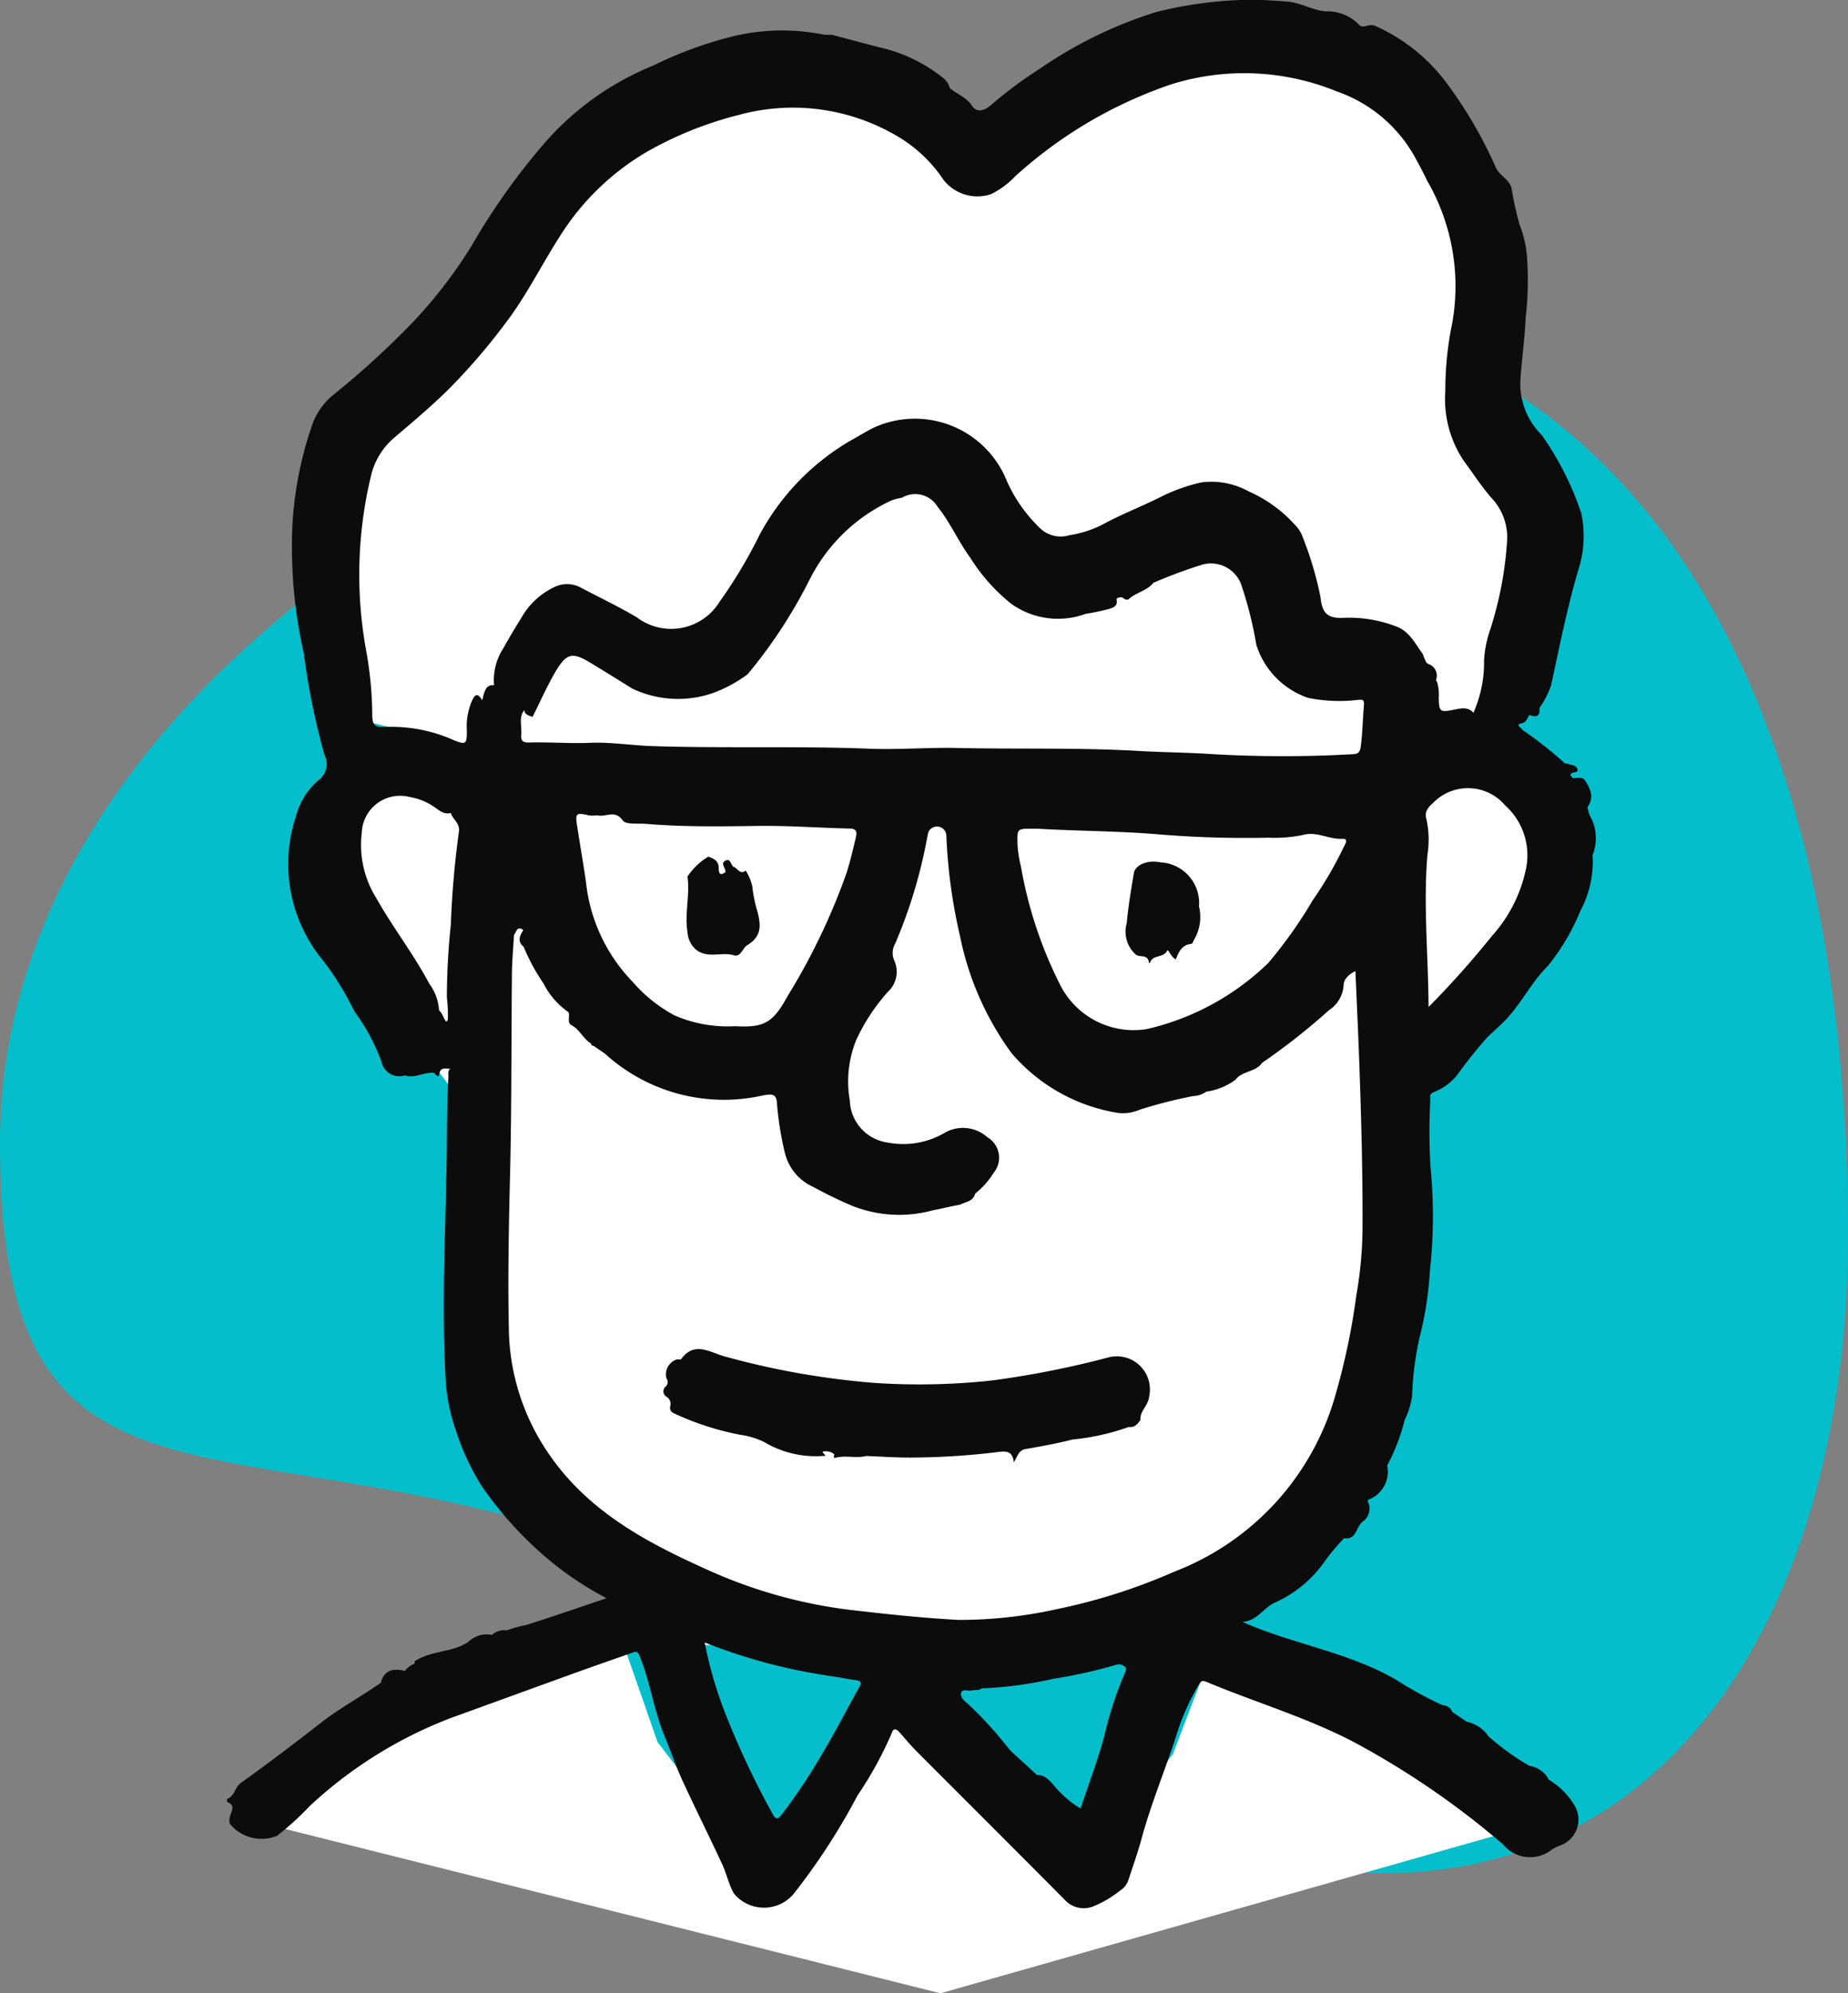 <svg xmlns="http://www.w3.org/2000/svg" width="76" height="81.97" viewBox="0 0 76 81.97">
  <rect x="0" y="0" width="76" height="81.97" fill="#808080" stroke="none"/>
  <g id="Grupo_114" data-name="Grupo 114" transform="translate(-1437 -2706.368)">
    <path id="Caminho_345" data-name="Caminho 345" d="M47.954,2.73C68.53,2.73,76,20.708,76,41.283s-13.4,35.58-37.736,19.4S0,58.081,0,37.505,27.379,2.73,47.954,2.73Z" transform="translate(1437 2715.88)" fill="#04bfcb"/>
    <g id="Grupo_14301" data-name="Grupo 14301" transform="translate(1446.33 2706.368)">
      <path id="União_4" data-name="União 4" d="M0,73l7.929-5.5,9.86-3.612L12.274,59.5l-2.113-5.466V44.865L6.02,39.391,3.069,32.6l2.017-2.35H8.913l4.062-6.606-.163-.084L9.36,28.948l-5-1.236L3.422,16.231,9.36,10.909l4.919-6.993L23.878,0l4.8,3.916H31.1L37.675,0h8.511L50.7,5.534l1.288,7.023L50.7,16.231,54.034,20.8l-1.188,6.912L50.7,28.948H47.884l.238,1.3,4.458-1.205L54.373,32.6l-1.792,4.7-4.458,4.51v6.755L44.893,59.5l-5.579,4.388,1.1,2.093L54.373,73,28.887,80.242ZM46.322,25.439l-.136-.375H45.128ZM32.157,21.72,35.7,20.8H31.438ZM24.5,18.5l4.257-.933-.973-1.339Z" transform="translate(0.46 1.728)" fill="#fff"/>
      <path id="Caminho_339" data-name="Caminho 339" d="M1467.909,2429.848l2.3,5.163,2.4,2.376,3.8-1.188,2.145-2.746,1.377-3.6-9.73-.882h-14.233l1.392,3.99,2.482,3.243,2.885.541,2.5-1.729,1-4.075Z" transform="translate(-1439.648 -2361.32)" fill="#04bfcb"/>
      <g id="Grupo_98" data-name="Grupo 98" transform="translate(0 0)">
        <path id="Caminho_302" data-name="Caminho 302" d="M184.413,256.648h0a1.212,1.212,0,0,1-.176-.507c.286-.4.117-.758-.116-1.107-.142-.159-.321-.071-.487-.076l-.092-.108c-.021-.212.35-.052.277-.275-.054-.166-.264-.147-.4-.217-.024-.012-.062,0-.093.007a16.324,16.324,0,0,0-1.775-1.4c-.025-.092-.334-.2-.008-.271.2-.047.206-.223.306-.336.27.1.451.066.408-.285h0a3.7,3.7,0,0,0,.485-.953c.334-1.557.65-3.122,1.091-4.65a4.544,4.544,0,0,0,.142-2.422,12.5,12.5,0,0,0-1.619-3.2,2.968,2.968,0,0,1-.878-2.312c.058-.834.177-1.663.213-2.5a13.581,13.581,0,0,0,.067-2.345,4.643,4.643,0,0,0-.317-1.5,14.128,14.128,0,0,1-.333-1.512c-.129-.392-.5-.5-.646-.842a17.912,17.912,0,0,0-1.937-3.352,7.412,7.412,0,0,0-3.013-2.462c-.267-.124-.512.144-.671-.05a1.827,1.827,0,0,0-1.38-.551c-.548-.052-1.035-.357-1.553-.4-.558-.042-1.127-.086-1.7-.074a16.822,16.822,0,0,0-3.707.5,17.658,17.658,0,0,0-4.762,2.316,16.994,16.994,0,0,0-2.057,1.531c-.256.212-.569.305-.759.013-.234-.361-.619-.476-.912-.73a.8.8,0,0,0-.293-.431,6.461,6.461,0,0,0-2.678-1.263l-1.881-.5h0a1.7,1.7,0,0,1-.393-.016,8.6,8.6,0,0,0-3.805.113,16.192,16.192,0,0,0-3.152,1.172,11.791,11.791,0,0,0-4.479,3.2,27.4,27.4,0,0,0-2.993,4.219,19.376,19.376,0,0,1-2.368,3.088,34.881,34.881,0,0,1-3.272,3,2.839,2.839,0,0,0-.86,1.128,15.021,15.021,0,0,0-.884,5.159,19.994,19.994,0,0,0,.493,4.4,29.186,29.186,0,0,0,.847,4.154.816.816,0,0,1-.249,1.037,2.977,2.977,0,0,0-.925,1.484,6.22,6.22,0,0,0,.938,5.711,11.983,11.983,0,0,1,1.47,2.322,8.3,8.3,0,0,1,1.108,2.052.745.745,0,0,0,.959.572h0c.413.137.789-.144,1.193-.107.072.052.2.238.223.067.053-.354.293-.2.464-.245-.128.1-.079.241-.086.368-.074,1.252-.052,2.506-.077,3.759-.058,2.887-.2,5.775-.036,8.664a7.67,7.67,0,0,0,.439,2.147,9.984,9.984,0,0,0,1.067,2.269,15.365,15.365,0,0,0,2.356,2.666,13.434,13.434,0,0,0,2.755,1.912c-1.152.387-2.223.76-3.3,1.1a5.053,5.053,0,0,0-.805.222h0a.751.751,0,0,0-.607.186h0a1.09,1.09,0,0,0-.973.288c-.666.45-1.539.345-2.207.8,0,.031,0,.063,0,.094h0a.912.912,0,0,0-.4.3c-.548-.139-.873.021-.989.487h0c-.813.571-1.688,1.039-2.481,1.657-1.076.838-2.164,1.668-3.277,2.46-.249.178-.251.544-.561.659-.013,0-.012.12.006.127.384.155.127.422.1.637a.4.4,0,0,0,.01.269,1.683,1.683,0,0,0,1.941.48,12.518,12.518,0,0,0,1.344-1.226,17.858,17.858,0,0,1,5.776-3.607c1.7-.615,3.4-1.236,5.1-1.85.772-.279,1.547-.548,2.322-.82.134-.047.259-.135.353.092.442,1.068.585,2.226,1.027,3.3.252.614.47,1.25.749,1.856.527,1.143,1.09,2.27,1.622,3.412.186.4.274.847.491,1.224a1.6,1.6,0,0,0,2.445.023,26.6,26.6,0,0,0,2.638-4.062,15.316,15.316,0,0,0,1.41-2.571c.057-.195.177-.172.289-.05.234.255.449.528.693.773,2.06,2.068,4.131,4.125,6.185,6.2a1.052,1.052,0,0,0,1.147.2,4.475,4.475,0,0,0,1.075-.639.81.81,0,0,0,.333-.414c.184-.563.385-1.121.54-1.691.391-1.447.968-2.83,1.431-4.252a9.479,9.479,0,0,1,.861-1.991c.145-.241.162-.326.414-.22,1.986.829,4.06,1.44,5.981,2.436a34.223,34.223,0,0,1,6.18,4.229,1.44,1.44,0,0,0,2.005.226,1.824,1.824,0,0,1,.394-.193,1.128,1.128,0,0,0,.558-1.611,3.049,3.049,0,0,0-1.071-1.078,1.059,1.059,0,0,0-.794-.569,10.306,10.306,0,0,1-1.687-1.217,1.422,1.422,0,0,0-.885-.594l-.593-.4a.439.439,0,0,0-.4-.28,15.24,15.24,0,0,1-1.863-1.015c-1.978-1.171-4.285-1.486-6.379-2.414.6-.036.859-.562,1.31-.779a5.017,5.017,0,0,0,2.113-1.761,8.984,8.984,0,0,1,.76-.9c.53.081.486-.491.777-.692a.649.649,0,0,0,.2-.818.085.085,0,0,1,.028-.077,1.228,1.228,0,0,0,.769-1.406,8.2,8.2,0,0,0,.718-1.867,3.4,3.4,0,0,0,.306-.979,13.009,13.009,0,0,1,.3-2.391,14.093,14.093,0,0,0,.431-2.756,20.463,20.463,0,0,0,.028-4.263,23.857,23.857,0,0,1-.01-2.763c0-.118-.052-.254.13-.328a2.348,2.348,0,0,0,.964-.693,18.516,18.516,0,0,1,1.219-1.532c.274-.281.581-.528.848-.819.618-.676,1.027-1.519,1.677-2.153a9.136,9.136,0,0,0,1.343-2.282,4.285,4.285,0,0,0,.493-2.27A1.9,1.9,0,0,0,184.413,256.648Zm-46.591.5a38.2,38.2,0,0,0-.333,3.832,28.427,28.427,0,0,0-.163,3,5.973,5.973,0,0,1,.039.908.128.128,0,0,1-.075.081c0-.008-.008-.017-.013-.025-.1-.141-.135-.329-.279-.445l.005,0a2.014,2.014,0,0,0-.4-1.089c-.646-1.226-1.506-2.319-2.184-3.529a4.123,4.123,0,0,1-.592-2.683,1.575,1.575,0,0,1,1.959-1.47,2.52,2.52,0,0,1,1.042.426c.195.136.388.31.661.234C137.565,256.652,137.869,256.806,137.822,257.148Zm26.67-9.134c.185-.058.451-.1.372-.417.047-.091.142-.063.216-.087h0c.094.062.2.162.306.068.3-.263.737-.331,1-.658a20.183,20.183,0,0,1,1.983-.738,1.326,1.326,0,0,1,1.626.815,16.21,16.21,0,0,1,.621,2.476,3.368,3.368,0,0,0,2.133,2.182,6.488,6.488,0,0,0,2.019.085c.222-.019.3-.037.27.26-.051.555-.052,1.114-.131,1.669-.029.2-.088.289-.3.3a50.992,50.992,0,0,1-5.782,0c-1.017-.07-2.037-.074-3.054-.133-2.486-.144-4.975-.067-7.462-.122-1.2-.027-2.409.077-3.612.03-2.971-.116-5.944-.011-8.915-.107-.857-.028-1.715-.171-2.568-.135-.833.035-1.66-.036-2.489-.013-.271.008-.362-.064-.34-.324.031-.355-.114-.728.13-1.009-.007.168.162.226.336.278.315-.628.6-1.276.954-1.878.446-.748.692-.788,1.42-.348.574.347,1.142.7,1.713,1.057a4.374,4.374,0,0,0,3.3.2,5.6,5.6,0,0,0,1.46-.785,20.44,20.44,0,0,0,2.571-3.939,7.079,7.079,0,0,1,3.342-3.206,2.166,2.166,0,0,1,.427-.11,1.074,1.074,0,0,1,1.465.363c.527.656.858,1.435,1.353,2.111a7.568,7.568,0,0,0,1.66,1.871,3.3,3.3,0,0,0,3.078.429h0A9.15,9.15,0,0,0,164.491,248.014Zm1.619,17.26a3.383,3.383,0,0,1-3.587-1.866,17.35,17.35,0,0,1-1.587-4.806,5.031,5.031,0,0,1-.144-.927c-.011-.643-.029-.643.624-.641h.2c1.687.1,3.377.093,5.065.24a43.354,43.354,0,0,0,4.439.129,5.706,5.706,0,0,0,1.432-.116c.545-.149,1.048.191,1.6.162.284-.015.1.248.044.365a15.625,15.625,0,0,1-1.263,2.163,18.6,18.6,0,0,1-1.826,2.577A10.567,10.567,0,0,1,166.11,265.274Zm-23.061-6.024c-.111-.781-.249-1.558-.369-2.338-.078-.51-.044-.547.47-.43.151.034.3-.008.427.012.319.049.672-.238.98.2.127.18.62.113.948.14,1.53.129,3.061.108,4.6.086,1.266-.018,2.533.08,3.8.108.3.007.279.186.24.358-.113.492-.234.984-.382,1.467a26.546,26.546,0,0,1-2.417,5.05c-.6,1.091-.944,1.325-2.166,1.252a5.46,5.46,0,0,1-2.5-.448,6.066,6.066,0,0,1-1.725-1.387A6.93,6.93,0,0,1,143.049,259.249Zm11.23,33.1c-.525.931-1.012,1.885-1.56,2.8a23.969,23.969,0,0,1-1.618,2.418c-.144.186-.237.249-.379-.017a35.143,35.143,0,0,1-2.022-4.328,16.786,16.786,0,0,1-.773-2.724,23.017,23.017,0,0,0,5.216,1.386c.325.045.646.12.972.159C154.345,292.07,154.4,292.126,154.28,292.348Zm10.932-.605a15.283,15.283,0,0,0-.853,2.611c-.273,1.01-.646,1.983-.974,2.972a4.375,4.375,0,0,1-1.138-1.005c-.179-.183-.35-.393-.648-.373l-1.089-.994h0l-.4-.493a15.991,15.991,0,0,0-1.362-1.445c-.145-.117-.314-.263-.275-.435.046-.2.28-.077.428-.112s.3.018.424-.086h0a15.817,15.817,0,0,0,2.917-.388,20.869,20.869,0,0,0,2.627-.585.345.345,0,0,1,.325.074C165.3,291.555,165.257,291.647,165.212,291.742Zm8.64-11.362a10.974,10.974,0,0,1-6.6,7.2,23.883,23.883,0,0,1-4.812,1.539,18.556,18.556,0,0,1-4.067.449c-1.5-.08-2.991-.241-4.484-.415a20.059,20.059,0,0,1-5.911-1.676c-2.435-1.094-4.785-2.351-6.387-4.633a9.273,9.273,0,0,1-1.717-5.262c-.045-2.143,0-4.284.053-6.427.065-2.723.047-5.449.075-8.173.005-.528.055-1.055.085-1.583.1-.122.118-.394.382-.2h0c-.146.232-.258.464.015.688a8.163,8.163,0,0,0,.811,1.5,3.217,3.217,0,0,0,1.037,1.194h0c.062.175-.076.428.121.532.341.18.478.558.8.749a.09.09,0,0,0,.1.094l.477.328a7.261,7.261,0,0,0,6.493,1.716c.383-.065.574-.086.583.4a13.217,13.217,0,0,0,.333,2.011,2.061,2.061,0,0,0,1.155,1.351,17.829,17.829,0,0,0,1.625.788,5.251,5.251,0,0,0,3.315.168c.341-.057.721-.164,1.09-.223h0c.234-.122.549-.131.631-.461a3.26,3.26,0,0,0,.747-.837.979.979,0,0,0-.248-1.479,1.506,1.506,0,0,0-1.766-.175,3.373,3.373,0,0,1-2.332.394,1.8,1.8,0,0,1-1.557-1.719,4.528,4.528,0,0,1,.27-2.517,7.975,7.975,0,0,1,1.3-1.968,1.114,1.114,0,0,0,.261-1.27.77.77,0,0,1,.033-.706,20.453,20.453,0,0,0,1.31-4.33c.035-.137.029-.3.168-.4a.386.386,0,0,1,.627.3,22.036,22.036,0,0,0,.558,4.108,12.257,12.257,0,0,0,2.113,4.814,7.26,7.26,0,0,0,4.4,2.472,1.762,1.762,0,0,0,.894-.139,19.5,19.5,0,0,1,2.182-.556,1.006,1.006,0,0,0,.544-.182,2.645,2.645,0,0,0,1.2-.489c.273-.372.826-.306,1.09-.693h0A26.629,26.629,0,0,0,173.6,264.5a1.327,1.327,0,0,0,.605-1.021c0-.244.188-.442.485-.589.049,1.117.1,2.2.141,3.281.093,2.471.164,4.943.151,7.416a16.954,16.954,0,0,1-.256,2.651A28.069,28.069,0,0,1,173.852,280.38Zm2.5-31.672a5.384,5.384,0,0,0-2.129-.35c-.666.035-.9-.169-.968-.846a14.256,14.256,0,0,0-.728-2.462,1.371,1.371,0,0,0-.345-.538,5.574,5.574,0,0,0-1.881-1.352,3.169,3.169,0,0,0-1.957-.368,7.28,7.28,0,0,0-1.582.556c-.825.42-1.694.746-2.506,1.194a4.539,4.539,0,0,1-1.32.418,1.226,1.226,0,0,1-1.24-.311,6.2,6.2,0,0,1-1.332-1.894,4.072,4.072,0,0,0-5.407-2.25c-.348.158-.665.367-1,.549a9.9,9.9,0,0,0-3.772,3.893,19.66,19.66,0,0,1-1.647,2.756,2.335,2.335,0,0,1-3.391.642c-.738-.441-1.514-.807-2.272-1.207a1.194,1.194,0,0,0-1.144-.036,3.064,3.064,0,0,0-1.248,1.1c-.284.465-.573.928-.833,1.406a2.4,2.4,0,0,0-.384,1.52l-.007,0c-.318-.022-.365.221-.437.443-.018.055,0,.128-.064.16-.008,0-.019-.052-.039-.077-.187-.241-.274-.054-.349.093a2.628,2.628,0,0,0-.222,1.256c0,.561-.044.588-.556.379a6.256,6.256,0,0,0-2.664-.539c-.607.028-.678-.02-.672-.649a15.359,15.359,0,0,0-.254-2.512,17.36,17.36,0,0,1,.208-7.181,2.925,2.925,0,0,1,.939-1.538c.753-.642,1.51-1.277,2.22-1.974a25.5,25.5,0,0,0,2.388-2.775c.842-1.105,1.457-2.361,2.206-3.529a10.472,10.472,0,0,1,3.633-3.515,15.108,15.108,0,0,1,3.767-1.5,8.428,8.428,0,0,1,6.457.866,5.8,5.8,0,0,1,1.932,1.815,1.771,1.771,0,0,0,1.956.585,3.559,3.559,0,0,0,.99-.733,18.247,18.247,0,0,1,6.441-3.79,10.054,10.054,0,0,1,6.788.3,5.869,5.869,0,0,1,3.121,2.546c.217.373.413.754.6,1.138a8.651,8.651,0,0,1,1.025,5.834,13.6,13.6,0,0,0-.285,2.806,4.548,4.548,0,0,0,.789,2.911c.376.5.71,1.034,1.127,1.5a2.362,2.362,0,0,1,.619,1.827,14.967,14.967,0,0,1-.742,3.727,4.546,4.546,0,0,0-.2,1.116,5.134,5.134,0,0,1-.425,2.117c0,.011-.005.022-.008.033-.24-.273-.541-.182-.837-.124-.543.105-.581.074-.593-.489a1.922,1.922,0,0,0-.06-.629c-.017-.037-.037-.072-.055-.108a.5.5,0,0,0-.3-.655.377.377,0,0,1-.092-.062,2.533,2.533,0,0,1-.15-.353C177.142,249.423,176.918,248.913,176.348,248.709Zm5.347,10a5.928,5.928,0,0,1-1.4,2.742,38.175,38.175,0,0,1-2.6,2.914c-.015-2.176-.219-4.214-.047-6.261a3.888,3.888,0,0,0-.042-1.464c-.078-.26.02-.446.266-.659a2,2,0,0,1,2.965.085A2.759,2.759,0,0,1,181.7,258.713Z" transform="translate(-128.278 -222.955)" fill="#0c0c0d"/>
        <path id="Caminho_303" data-name="Caminho 303" d="M220.113,450.568a38.388,38.388,0,0,1-4.732.939,27.6,27.6,0,0,1-4.848.107,32.731,32.731,0,0,1-6.22-1.1c-.546-.152-1.216-.631-1.75.115-.025.035-.128.005-.191.022a.636.636,0,0,0-.412.789.243.243,0,0,1-.051.331.258.258,0,0,0,.03.4.348.348,0,0,1,.167.411c-.031.154.057.244.195.3a11.629,11.629,0,0,0,2.694.866,3.233,3.233,0,0,1,.986.3,4.128,4.128,0,0,0,2.451.566c.156.017-.061-.1-.055-.172h0a.539.539,0,0,1,.479.107c-.009.056-.051.167.04.143.423-.113.857.032,1.276-.074h0c.591.023,1.182.065,1.772.065a30.239,30.239,0,0,0,3.666-.231c.306-.038.575-.046.63.428.16-.263.2-.5.477-.546.647-.114,1.3-.228,1.931-.393a9.6,9.6,0,0,0,2.317-.516c.239.032.367-.119.482-.291h0c-.031-.373.322-.57.362-.983A1.361,1.361,0,0,0,220.113,450.568Z" transform="translate(-183.875 -394.743)" fill="#0c0c0d"/>
        <path id="Caminho_304" data-name="Caminho 304" d="M281.175,368.125c-.533-.113-1.036.111-1.091.445-.113.681-.23,1.364-.292,2.05a1.267,1.267,0,0,0,.374,1.3c.168.129.487-.032.54.323.015.1.069-.065.107-.109.169-.194.5-.1.652-.389.031-.061.133.262.345.372.12-.316.255-.593.617-.636.1-.012.092-.119.137-.178a1.842,1.842,0,0,0,.2-1.366A1.676,1.676,0,0,0,281.175,368.125Z" transform="translate(-242.784 -332.663)" fill="#0c0c0d"/>
        <path id="Caminho_305" data-name="Caminho 305" d="M205.758,370.366a1.028,1.028,0,0,0,.347.716c.487.39,1.052.08,1.565.236.274.083.371-.313.534-.41.6-.359.581-.8.435-1.373a5.685,5.685,0,0,1-.217-1.06,2.1,2.1,0,0,0-.27-.642c-.24.189-.33-.1-.5-.154-.117-.082-.123-.364-.332-.256-.227.118.012.307,0,.466h0c-.238.2-.281.022-.278-.161,0-.3-.211-.39-.428-.468a2.659,2.659,0,0,0-.857.821C205.865,368.844,205.631,369.606,205.758,370.366Z" transform="translate(-186.814 -332.032)" fill="#0c0c0d"/>
      </g>
    </g>
  </g>
</svg>
